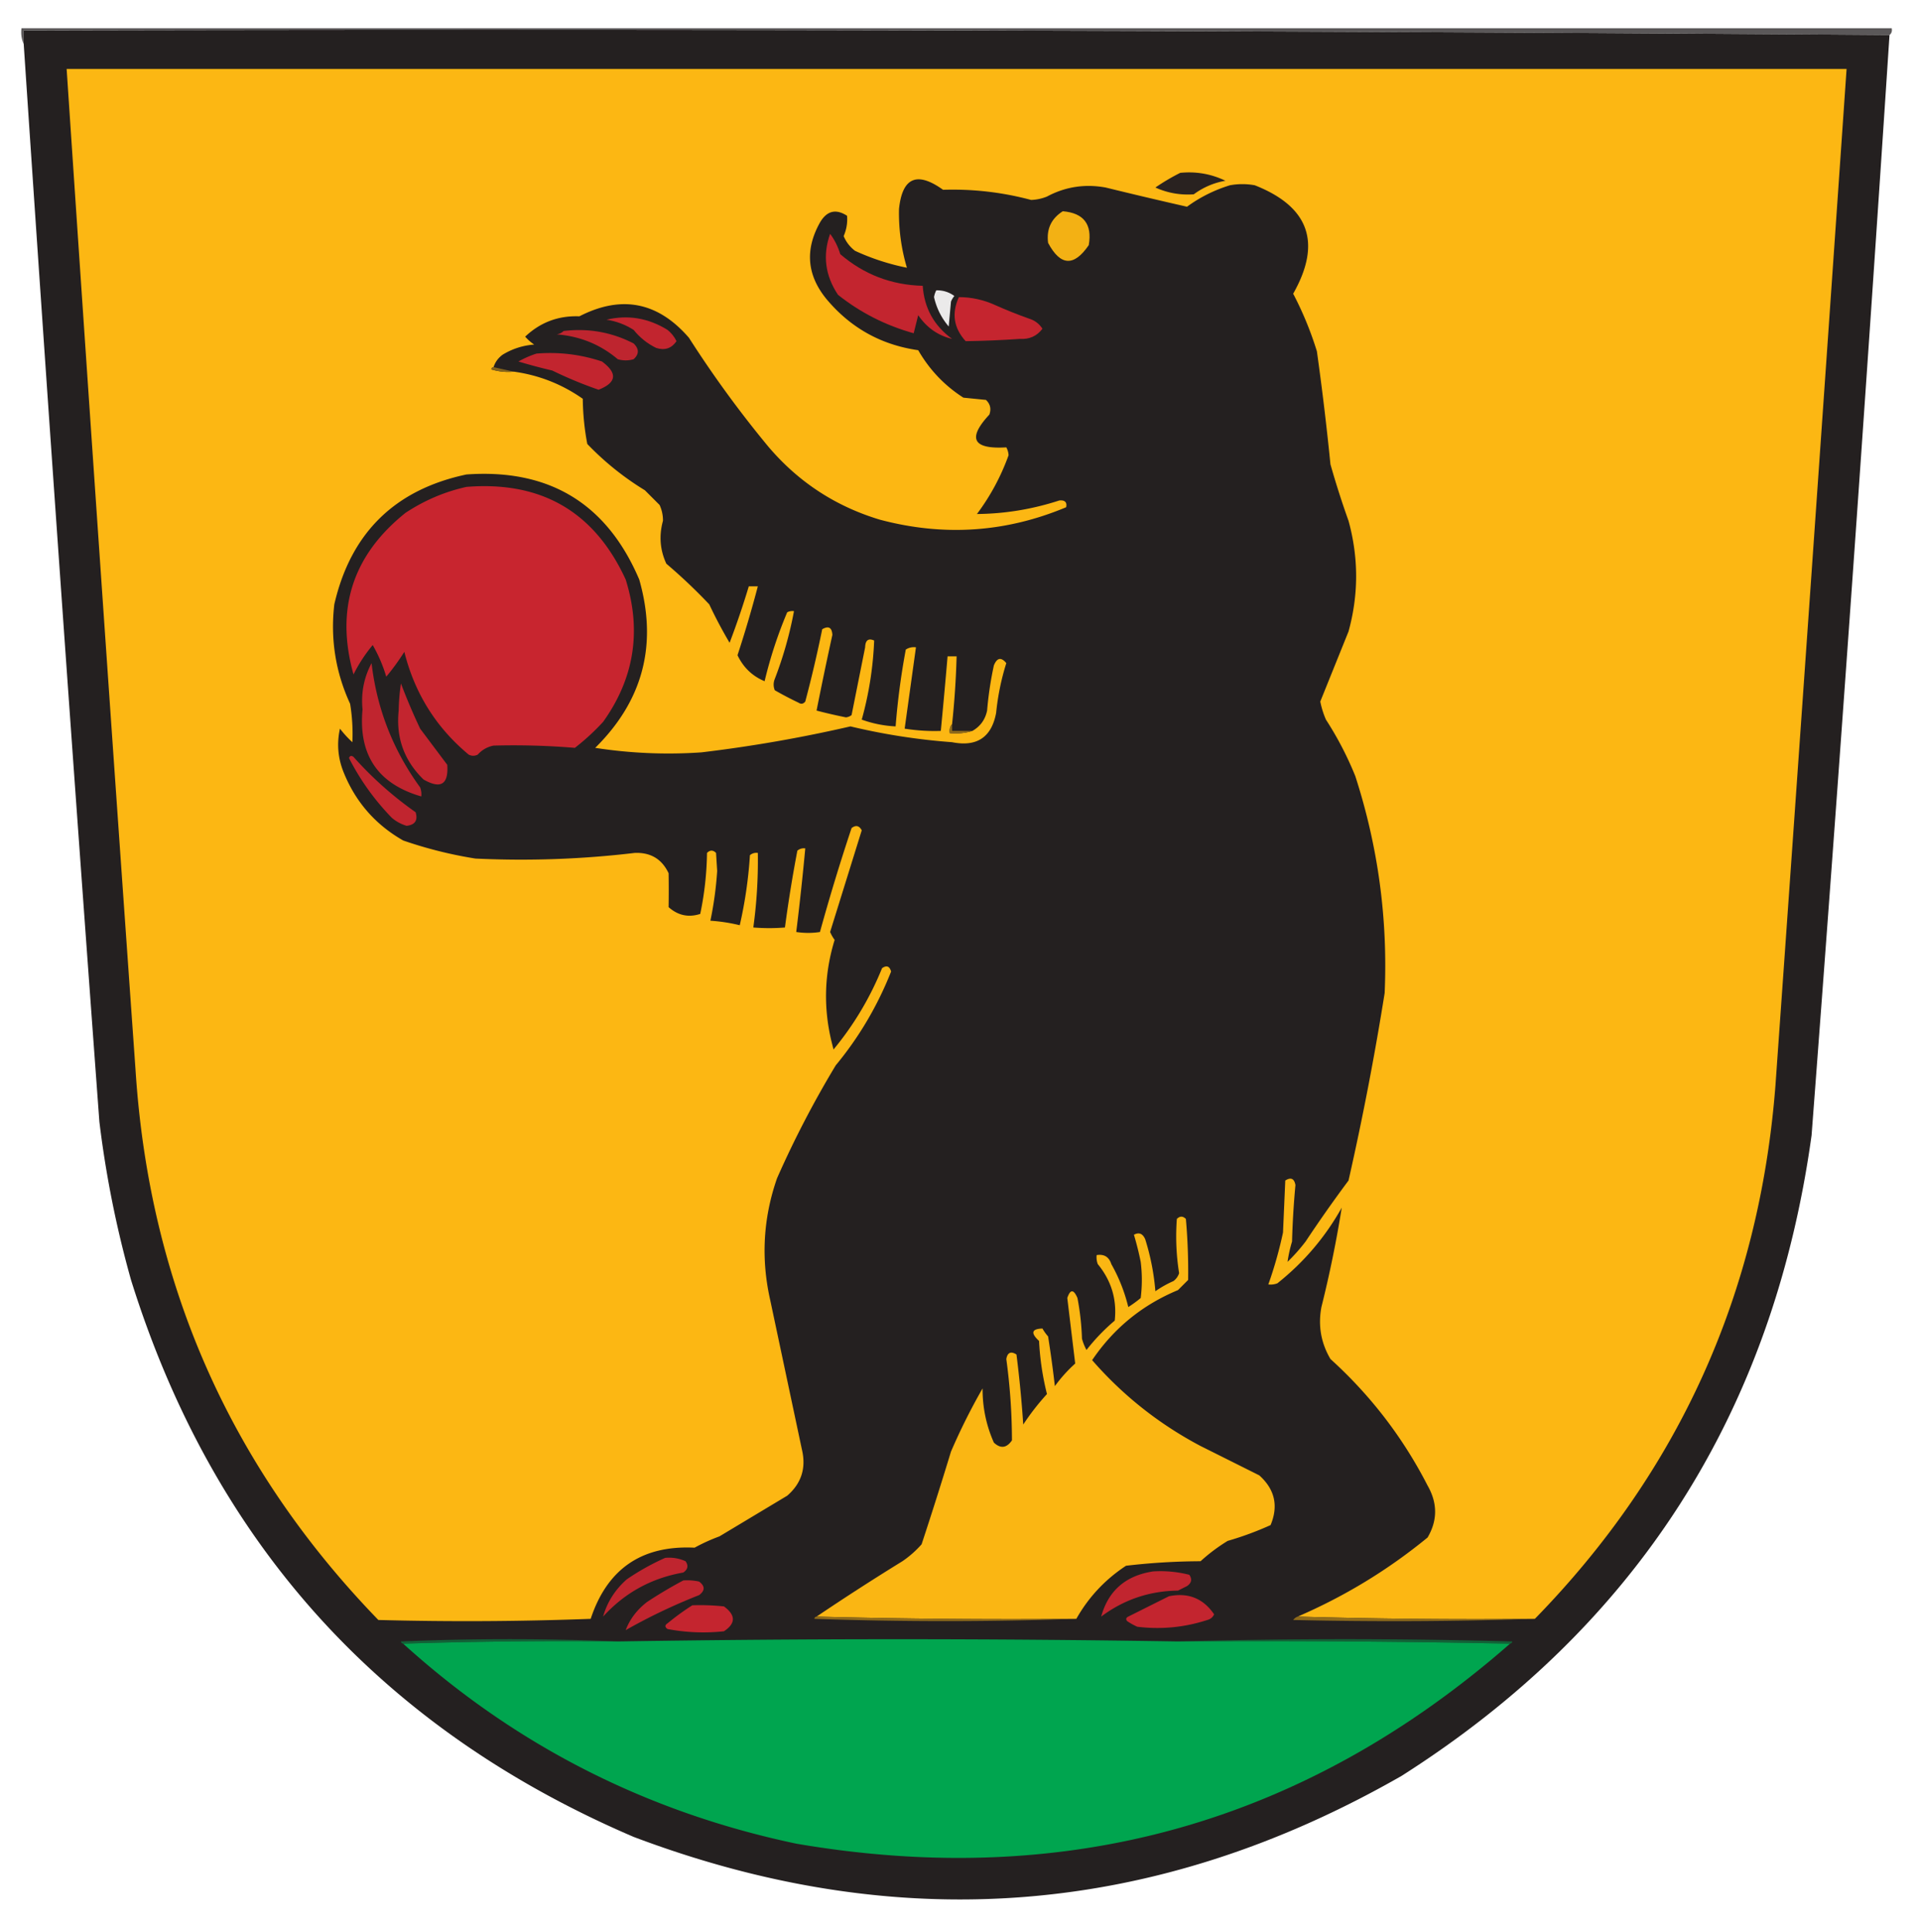 <svg xmlns="http://www.w3.org/2000/svg" width="850" height="855" style="shape-rendering:geometricPrecision;text-rendering:geometricPrecision;image-rendering:optimizeQuality;fill-rule:evenodd;clip-rule:evenodd"><path style="opacity:1" fill="#5b5859" d="M836.5 15.5c-274.998-2-550.331-2.666-826-2v6c-.968-2.107-1.302-4.44-1-7h828c.237 1.291-.096 2.291-1 3z"/><path style="opacity:1" fill="#242020" d="M836.5 15.5a46464.031 46464.031 0 0 1-34.5 487C784.975 625.396 724.475 719.896 620.5 786c-109.034 62.419-222.367 71.419-340 27C168.525 765.022 94.358 682.856 58 566.5a464.701 464.701 0 0 1-14-70 66860.31 66860.31 0 0 1-33.5-477v-6c275.669-.666 551.002 0 826 2z"/><path style="opacity:1" fill="#fcb713" d="M679.5 716.5c-35.171.332-70.171-.002-105-1 20.86-9.008 40.027-20.674 57.5-35 4.443-7.555 4.443-15.221 0-23-10.886-21.231-25.219-39.898-43-56-4.203-7.134-5.537-14.8-4-23a516.1 516.1 0 0 0 9-44c-7.267 13.012-16.767 24.179-28.5 33.5a8.43 8.43 0 0 1-4 .5 182.116 182.116 0 0 0 6.5-23l1-23c2.476-1.563 3.976-.896 4.5 2a379.999 379.999 0 0 0-1.5 25 61.176 61.176 0 0 0-2 9 80.623 80.623 0 0 0 8-9 601.874 601.874 0 0 1 19-27 1300.703 1300.703 0 0 0 16-83c1.431-32.794-2.903-64.794-13-96a148.079 148.079 0 0 0-13-25 38.452 38.452 0 0 1-2.5-8c4.172-10.343 8.339-20.676 12.5-31 4.492-16.307 4.492-32.641 0-49a387.495 387.495 0 0 1-8-25 1271.4 1271.4 0 0 0-6-50 150.608 150.608 0 0 0-10.5-25.5c12.747-22.509 7.08-38.509-17-48a30.499 30.499 0 0 0-11 0c-6.928 2.13-13.261 5.297-19 9.5a2078.81 2078.81 0 0 1-36-8.5c-9.212-1.68-17.879-.347-26 4a20.716 20.716 0 0 1-7 1.5c-12.747-3.409-25.747-4.909-39-4.5-11.556-8.288-18.056-5.454-19.5 8.5a84.42 84.42 0 0 0 3.5 26 103.124 103.124 0 0 1-23-7.5c-2.274-1.765-3.941-3.932-5-6.5 1.26-2.923 1.76-5.923 1.5-9-4.959-3.206-8.959-2.206-12 3-6.75 12.078-5.75 23.411 3 34 10.658 12.667 24.158 20.167 40.5 22.5 5.009 8.673 11.675 15.673 20 21l10 1c1.896 1.808 2.396 3.975 1.5 6.5-9.83 10.566-7.33 15.399 7.5 14.5a7.93 7.93 0 0 1 1 3.5 99.141 99.141 0 0 1-14 26c12.362-.102 24.529-2.102 36.5-6 2.456-.213 3.456.787 3 3-26.732 11.192-54.232 13.025-82.5 5.5-19.703-5.936-36.203-16.769-49.5-32.5a487.364 487.364 0 0 1-35-48c-13.722-15.878-29.889-19.045-48.5-9.5-9.29-.349-17.29 2.651-24 9a19.887 19.887 0 0 0 4 3.5c-5.036.378-9.703 1.878-14 4.5-1.964 1.451-3.297 3.284-4 5.5-.543.06-.876.393-1 1a25.879 25.879 0 0 0 10 1c11.126 1.542 21.292 5.542 30.5 12 .078 6.774.745 13.441 2 20a126.7 126.7 0 0 0 25.5 20.5l6.5 6.5a16.08 16.08 0 0 1 1.5 7c-1.811 6.612-1.311 12.946 1.5 19a241.166 241.166 0 0 1 19 18 205.993 205.993 0 0 0 9 17 368.147 368.147 0 0 0 8.5-25h4a527.15 527.15 0 0 1-9 30.5c2.593 5.429 6.593 9.263 12 11.5a192.683 192.683 0 0 1 10-30.5 4.934 4.934 0 0 1 3-.5 170.298 170.298 0 0 1-8.5 30c-.667 1.667-.667 3.333 0 5a156.584 156.584 0 0 0 10.5 5.5c1.135.749 2.135.583 3-.5a558.227 558.227 0 0 0 7.5-32c2.8-1.618 4.3-.785 4.5 2.5a1672.83 1672.83 0 0 0-7 33.5 225.256 225.256 0 0 0 13 3 4.933 4.933 0 0 0 2.5-1l6-30c.11-3.146 1.443-4.146 4-3a152.476 152.476 0 0 1-5.5 35 51.057 51.057 0 0 0 15 3 319.908 319.908 0 0 1 4.5-34c1.356-.88 2.856-1.214 4.5-1l-5 36a84.029 84.029 0 0 0 16 1 3035.01 3035.01 0 0 0 3-33h4a383.14 383.14 0 0 1-2 30c-.934 1.068-1.268 2.401-1 4 3.542.313 6.875-.021 10-1 3.494-2 5.66-5 6.5-9a155.498 155.498 0 0 1 3-20c1.406-3.422 3.239-3.755 5.5-1a109.61 109.61 0 0 0-4.5 22c-2.023 10.834-8.523 15.168-19.5 13a282.351 282.351 0 0 1-45-7 620.61 620.61 0 0 1-66 11.5 212.068 212.068 0 0 1-47-2c21.194-20.925 27.694-45.759 19.5-74.5-14.316-33.609-39.816-49.109-76.5-46.5-31.723 6.723-51.223 25.889-58.5 57.5-1.776 15.343.557 30.01 7 44a81.833 81.833 0 0 1 1 17 46.607 46.607 0 0 1-5.5-6c-1.433 6.476-.933 12.809 1.5 19 5.276 13.275 14.109 23.441 26.5 30.5a187.254 187.254 0 0 0 32 8 424.894 424.894 0 0 0 70.5-2.5c7.04-.276 12.04 2.724 15 9 .082 5.005.082 10.005 0 15 4.135 3.683 8.802 4.683 14 3a140.908 140.908 0 0 0 3-27c1.333-1.333 2.667-1.333 4 0l.5 8a157.262 157.262 0 0 1-3 22c4.398.295 8.731.962 13 2a193.223 193.223 0 0 0 4.5-31c1.011-.837 2.178-1.17 3.5-1a216.825 216.825 0 0 1-2 33c4.746.388 9.413.388 14 0a602.664 602.664 0 0 1 5.5-34c1.011-.837 2.178-1.17 3.5-1a1224.937 1224.937 0 0 1-4 37c3.602.534 7.102.534 10.5 0a913.142 913.142 0 0 1 14-46c1.88-1.43 3.38-1.096 4.5 1a160046.08 160046.08 0 0 1-14 45 18.184 18.184 0 0 0 2 3.5c-4.519 14.692-5.019 29.526-1.5 44.5l1 4c8.989-10.843 16.156-22.843 21.5-36 1.995-1.39 3.328-.89 4 1.5-6.004 15.186-14.171 29.019-24.5 41.5a443.637 443.637 0 0 0-26 50c-6.159 17.664-7.159 35.664-3 54l14 66c1.969 8.21-.198 15.044-6.5 20.5l-30 18a81.58 81.58 0 0 0-11 5c-23.344-1.15-38.678 9.35-46 31.5a1473.061 1473.061 0 0 1-94 .5C101.923 649.313 66.09 568.147 60 473.5a111124.832 111124.832 0 0 1-30.5-443h788a238836.485 238836.485 0 0 1-31.5 450c-7.142 91.917-42.642 170.584-106.5 236z"/><path style="opacity:1" fill="#292220" d="M522.5 76.5c7.062-.695 13.729.471 20 3.5-5.151.91-9.818 2.91-14 6-5.946.428-11.613-.572-17-3a94.266 94.266 0 0 1 11-6.5z"/><path style="opacity:1" fill="#f3b114" d="M470.5 93.5c9.27.776 13.104 5.776 11.5 15-6.545 9.589-12.545 9.256-18-1-.791-6.083 1.376-10.75 6.5-14z"/><path style="opacity:1" fill="#c3252f" d="M367.5 103.5c1.939 2.566 3.439 5.566 4.5 9 10.459 8.974 22.625 13.641 36.5 14 .662 9.837 4.995 17.67 13 23.5-6.239-1.475-11.239-4.975-15-10.5l-2 8c-12.367-3.433-23.534-9.1-33.5-17-5.699-8.525-6.865-17.525-3.5-27z"/><path style="opacity:1" fill="#ebeaea" d="M414.5 128.5c2.971-.065 5.638.769 8 2.5a9.454 9.454 0 0 0-1.5 2.5l-1 11c-3.224-3.781-5.39-8.114-6.5-13a10.014 10.014 0 0 1 1-3z"/><path style="opacity:1" fill="#c5252f" d="M424.5 131.5c5.567.02 10.9 1.187 16 3.5 4.92 2.196 9.92 4.196 15 6 2.576.782 4.576 2.282 6 4.5-2.459 3.26-5.792 4.76-10 4.5-8.02.557-16.02.89-24 1-5.291-5.825-6.291-12.325-3-19.5z"/><path style="opacity:1" fill="#c2252f" d="M268.5 141.5c9.485-2.255 18.485-.755 27 4.5 1.727 1.389 3.061 3.056 4 5-2.197 3.208-5.197 4.208-9 3-3.91-1.907-7.244-4.573-10-8-3.703-2.354-7.703-3.854-12-4.5z"/><path style="opacity:1" fill="#be252f" d="M249.5 146.5c10.944-1.324 21.277.51 31 5.5 2.494 2.423 2.494 4.756 0 7a12.494 12.494 0 0 1-7 0c-7.724-6.529-16.724-10.195-27-11 1.237-.232 2.237-.732 3-1.5z"/><path style="opacity:1" fill="#c2252f" d="M237.5 156.5c9.935-.804 19.602.363 29 3.5 6.989 5.188 6.489 9.355-1.5 12.5a182.395 182.395 0 0 1-20.5-8.5 245.495 245.495 0 0 1-15-4c2.658-1.478 5.325-2.645 8-3.5z"/><path style="opacity:1" fill="#83631b" d="m218.5 162.5 9 2a25.879 25.879 0 0 1-10-1c.124-.607.457-.94 1-1z"/><path style="opacity:1" fill="#c8252f" d="M206.5 215.5c33.198-2.661 56.698 11.006 70.5 41 7.115 22.742 3.782 43.742-10 63a101.553 101.553 0 0 1-12.5 11.5 327.871 327.871 0 0 0-36-1c-2.79.561-5.123 1.894-7 4-1.333.667-2.667.667-4 0-14.414-11.975-23.914-27.141-28.5-45.5a102.264 102.264 0 0 1-8 11 64.902 64.902 0 0 0-6-14 66.876 66.876 0 0 0-8.5 13c-8.084-28.914-.417-52.748 23-71.5 8.407-5.545 17.407-9.378 27-11.5z"/><path style="opacity:1" fill="#c0252f" d="M164.5 293.5c2.346 20.201 9.512 38.535 21.5 55a8.43 8.43 0 0 1 .5 4c-19.206-5.549-27.873-18.382-26-38.5-.728-7.301.605-14.135 4-20.5z"/><path style="opacity:1" fill="#c3252f" d="M177.5 302.5a267.352 267.352 0 0 0 8.5 20l12 16c.627 8.698-2.873 10.865-10.5 6.5-8.583-8.343-12.249-18.51-11-30.5.068-4.05.402-8.05 1-12z"/><path style="opacity:1" fill="#916c1a" d="M421.5 320.5v3h9c-3.125.979-6.458 1.313-10 1-.268-1.599.066-2.932 1-4z"/><path style="opacity:1" fill="#c1252f" d="M154.5 335.5c.397-1.025 1.063-1.192 2-.5a160.188 160.188 0 0 0 27.5 24.5c1.073 3.595-.261 5.595-4 6-2.38-.701-4.547-1.867-6.5-3.5-7.704-7.931-14.037-16.764-19-26.5z"/><path style="opacity:1" fill="#fab613" d="M476.5 716.5c-38.504.332-76.837-.001-115-1a1106.268 1106.268 0 0 1 38-24.5 45.255 45.255 0 0 0 8.5-7.5 1873.08 1873.08 0 0 0 13-41 274.005 274.005 0 0 1 14-28c-.047 8.391 1.619 16.391 5 24 2.966 2.765 5.633 2.432 8-1a269.094 269.094 0 0 0-2.5-36c.524-2.896 2.024-3.563 4.5-2a526.88 526.88 0 0 1 3 31 107.994 107.994 0 0 1 10.5-13.5 120.728 120.728 0 0 1-3.5-23.5c-3.805-3.513-3.305-5.347 1.5-5.5a20.499 20.499 0 0 0 2.5 3.5 526.73 526.73 0 0 1 3 22 63.726 63.726 0 0 1 9-10 58096.79 58096.79 0 0 1-3.5-29c1.313-3.949 2.813-3.949 4.5 0a114.98 114.98 0 0 1 2 18 22.981 22.981 0 0 0 2 5 87.564 87.564 0 0 1 12.5-13c1.027-9.308-1.473-17.641-7.5-25a8.43 8.43 0 0 1-.5-4c3.308-.526 5.474.807 6.5 4a73.569 73.569 0 0 1 7.5 19 51.064 51.064 0 0 0 5.5-4 64.218 64.218 0 0 0 0-16 134.993 134.993 0 0 0-3-12c2.234-1.205 3.901-.539 5 2 2.36 7.49 3.86 15.157 4.5 23a46.928 46.928 0 0 1 8-4.5 6.978 6.978 0 0 0 2.5-3.5 103.907 103.907 0 0 1-1-24c1.333-1.333 2.667-1.333 4 0a265.69 265.69 0 0 1 1 27l-4.5 4.5c-15.781 6.552-28.447 16.885-38 31 13.639 15.638 29.639 28.304 48 38l26 13c6.878 6.177 8.545 13.51 5 22a140.846 140.846 0 0 1-19 7 78.664 78.664 0 0 0-12 9 290.664 290.664 0 0 0-33 2c-9.26 6.091-16.593 13.925-22 23.5z"/><path style="opacity:1" fill="#bf252f" d="M294.5 689.5c3.149-.289 6.149.211 9 1.5 1.36 1.938 1.027 3.604-1 5-14.095 2.462-25.928 8.962-35.5 19.5 1.804-6.41 5.304-11.91 10.5-16.5a107.222 107.222 0 0 1 17-9.5z"/><path style="opacity:1" fill="#c1252f" d="M510.5 695.5a51.29 51.29 0 0 1 16 1.5c1.36 1.938 1.027 3.604-1 5l-4 2c-12.624.152-23.957 3.986-34 11.5 3.163-11.478 10.83-18.144 23-20z"/><path style="opacity:1" fill="#c0252f" d="M302.5 699.5c2.357-.163 4.69.003 7 .5 2.667 2 2.667 4 0 6a252.554 252.554 0 0 0-32.5 15.5c1.851-4.892 5.018-9.059 9.5-12.5a198.512 198.512 0 0 1 16-9.5z"/><path style="opacity:1" fill="#c3252f" d="M517.5 706.5c8.504-1.743 15.17.924 20 8-.59 1.299-1.59 2.132-3 2.5-10.091 3.289-20.424 4.289-31 3a29.517 29.517 0 0 1-4.5-2.5c-.688-.832-.521-1.498.5-2l18-9z"/><path style="opacity:1" fill="#c4252f" d="M306.5 710.5a98.432 98.432 0 0 1 14 .5c5.257 3.854 5.257 7.521 0 11a84.562 84.562 0 0 1-25-1c-1.211-.893-1.211-1.726 0-2.5a110.403 110.403 0 0 1 11-8z"/><path style="opacity:1" fill="#8f6b1a" d="M574.5 715.5c34.829.998 69.829 1.332 105 1a1911.863 1911.863 0 0 1-107 .5c.544-.717 1.211-1.217 2-1.5zM361.5 715.5c38.163.999 76.496 1.332 115 1a1685.44 1685.44 0 0 1-116 0c.124-.607.457-.94 1-1z"/><path style="opacity:1" fill="#126237" d="M273.5 726.5c-31.838-.332-63.504.002-95 1-.543-.06-.876-.393-1-1 32.164-1.33 64.164-1.33 96 0zM521.5 726.5a2743.291 2743.291 0 0 1 148 0c-.124.607-.457.94-1 1-48.83-.999-97.83-1.332-147-1z"/><path style="opacity:1" fill="#00a54f" d="M521.5 726.5c49.17-.332 98.17.001 147 1-90.916 79.511-196.249 109.011-316 88.5-66.272-13.967-124.272-43.467-174-88.5a2256.409 2256.409 0 0 1 95-1 7813.481 7813.481 0 0 1 248 0z"/></svg>